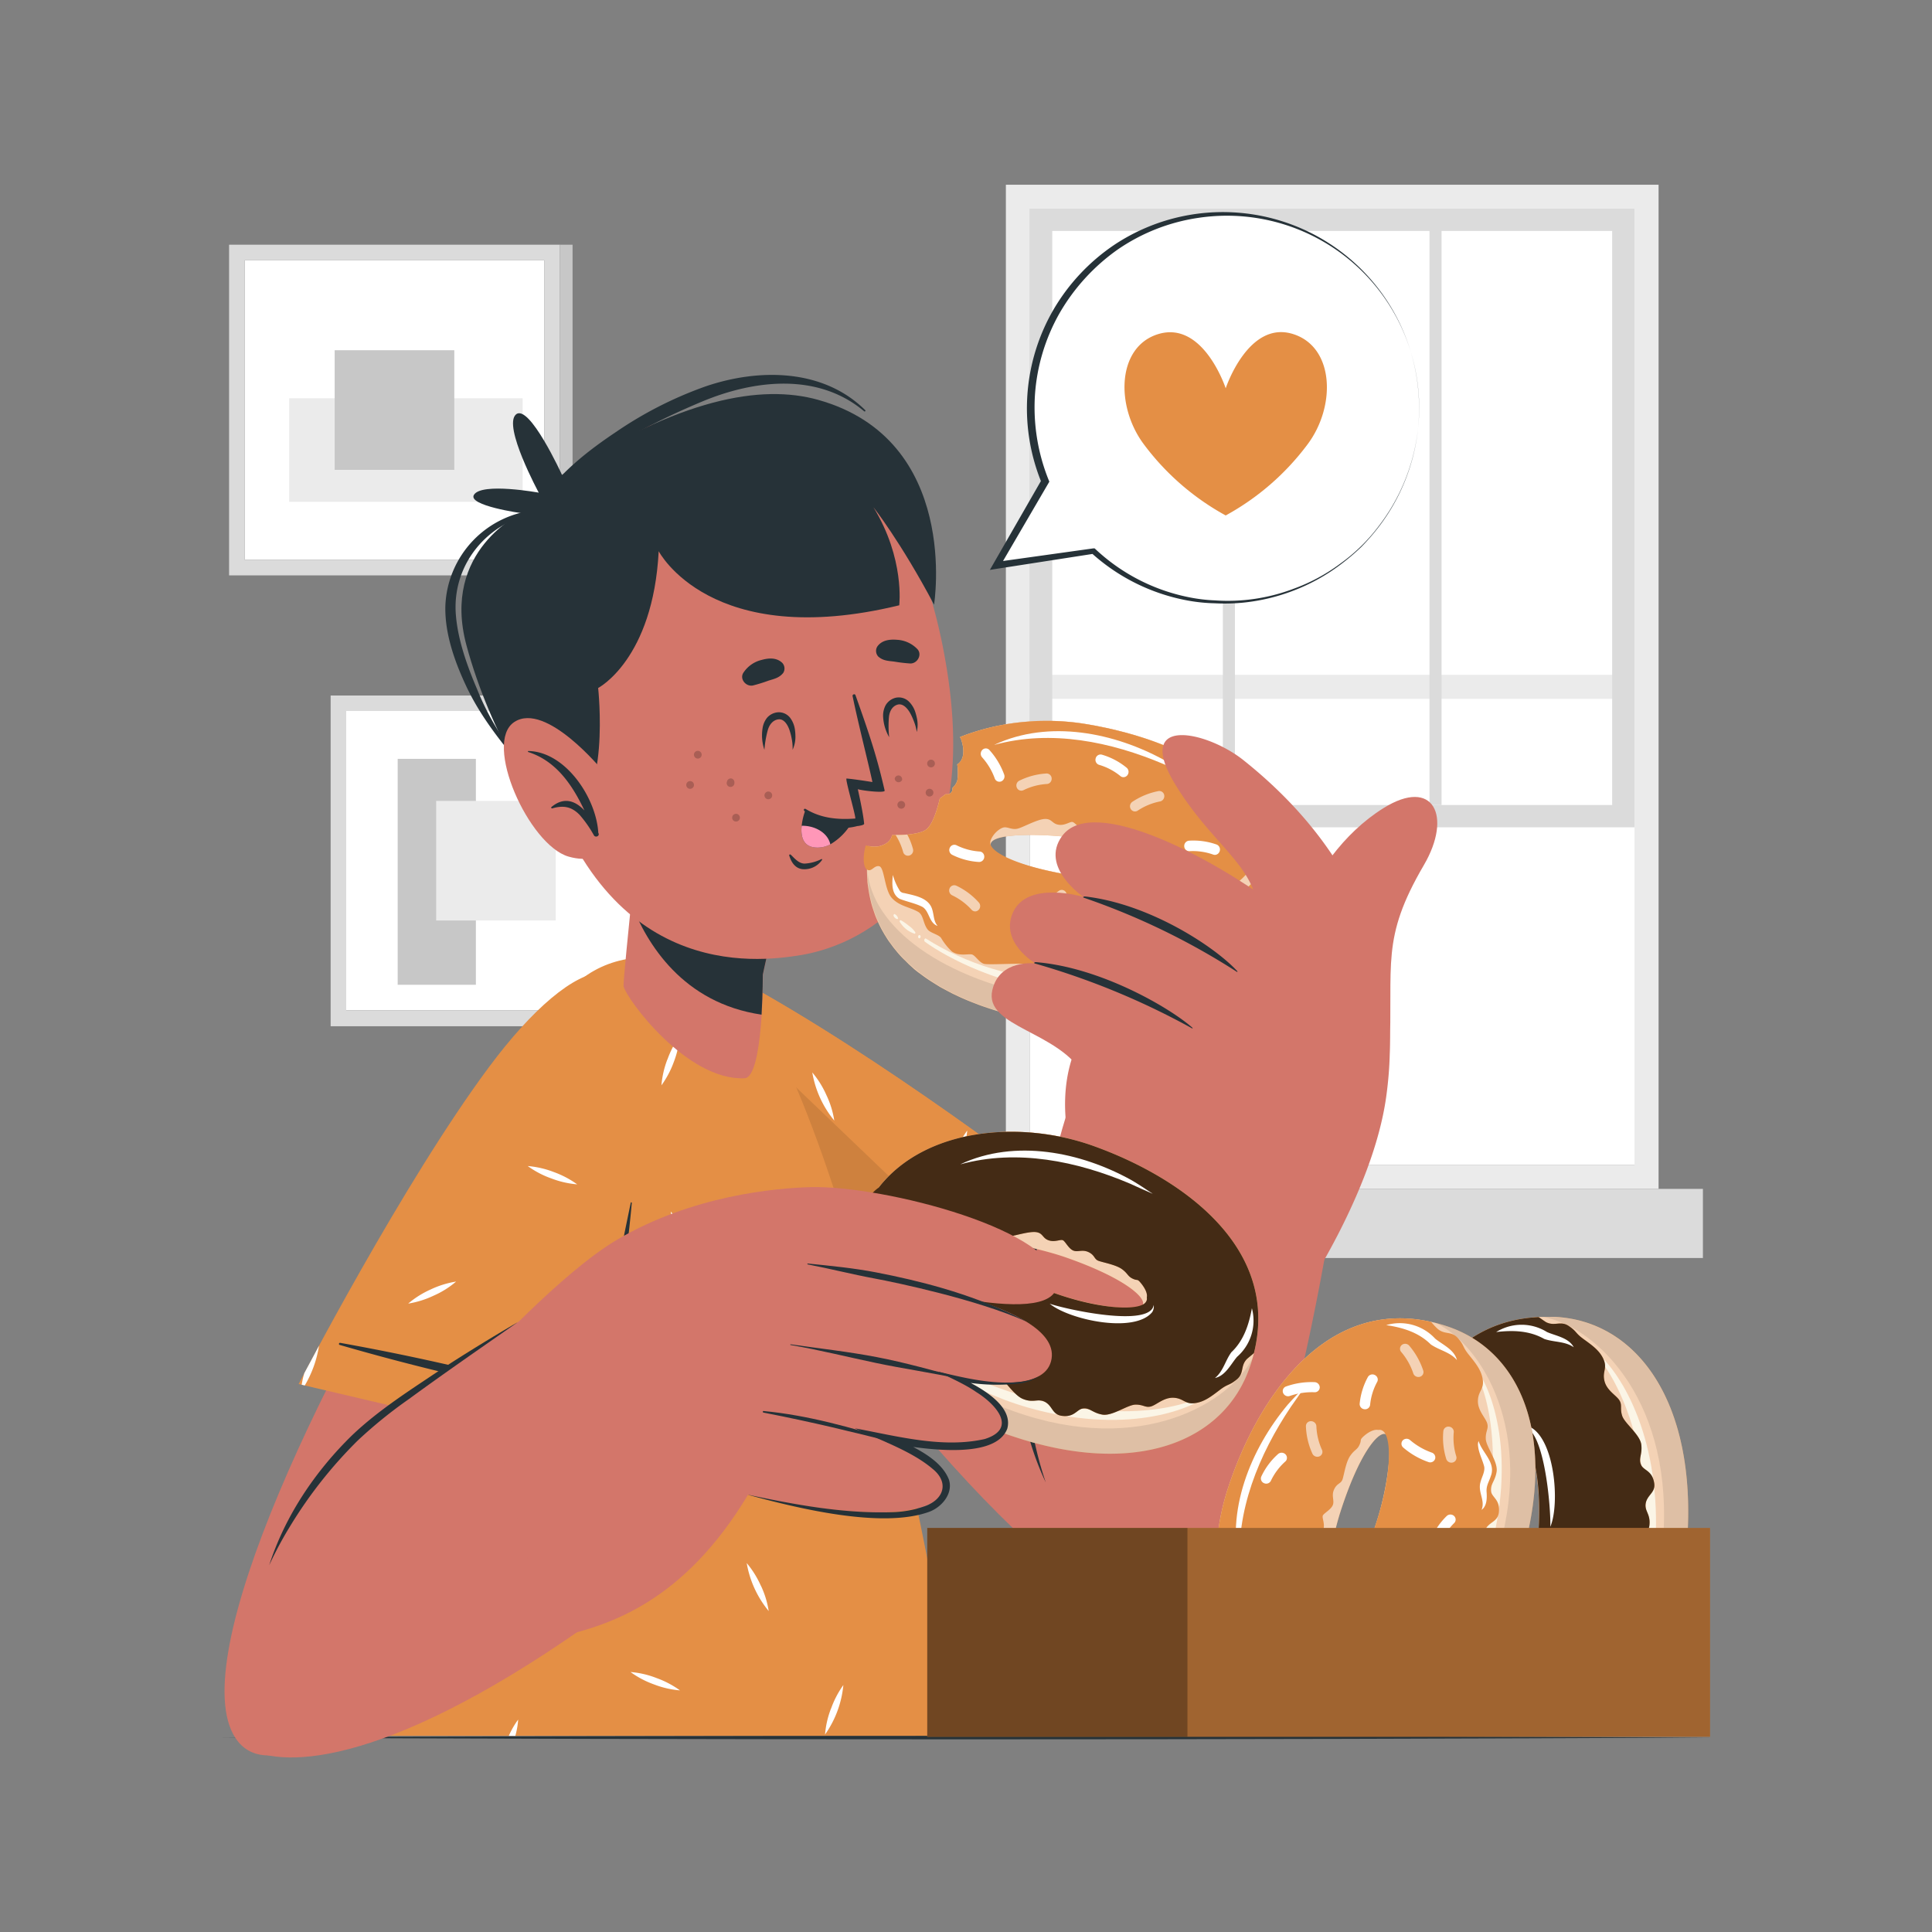 <svg xmlns="http://www.w3.org/2000/svg" viewBox="0 0 500 500"><rect x="0" y="0" width="500" height="500" fill="#808080" stroke="none"/><g id="freepik--background-complete--inject-98"><path d="M260.32,47.81V307.69H429.24V47.81ZM423,301.46H266.56V54.05H423Z" style="fill:#ebebeb"></path><rect x="266.56" y="54.05" width="156.45" height="247.41" style="fill:#fff"></rect><rect x="266.55" y="174.63" width="156.45" height="6.23" transform="translate(689.55 355.5) rotate(180)" style="fill:#ebebeb"></rect><rect x="248.84" y="307.69" width="191.87" height="17.89" transform="translate(689.55 633.26) rotate(180)" style="fill:#dbdbdb"></rect><path d="M266.55,54H423V214.11H266.55Zm150.68,5.77H272.32V208.34H417.23Z" style="fill:#dbdbdb"></path><rect x="369.95" y="54.04" width="3.12" height="154.3" style="fill:#dbdbdb"></rect><rect x="316.48" y="54.04" width="3.12" height="154.3" style="fill:#dbdbdb"></rect><rect x="63.32" y="67.36" width="77.52" height="77.52" style="fill:#fff"></rect><path d="M59.29,63.33v85.58h85.59V63.33Zm81.56,81.55H63.32V67.36h77.53Z" style="fill:#dbdbdb"></path><rect x="91.66" y="86.26" width="26.8" height="60.42" transform="translate(221.52 11.41) rotate(90)" style="fill:#ebebeb"></rect><rect x="86.61" y="90.64" width="30.96" height="30.96" transform="translate(208.21 4.03) rotate(90)" style="fill:#c7c7c7"></rect><rect x="144.88" y="63.33" width="3.3" height="85.59" style="fill:#c7c7c7"></rect><rect x="89.6" y="183.99" width="77.52" height="77.52" style="fill:#fff"></rect><rect x="102.92" y="196.39" width="20.24" height="58.47" style="fill:#c7c7c7"></rect><path d="M85.57,180v85.59h85.58V180Zm81.55,81.56H89.6V184h77.52Z" style="fill:#dbdbdb"></path><rect x="112.88" y="207.27" width="30.95" height="30.95" style="fill:#ebebeb"></rect><rect x="171.15" y="179.95" width="3.3" height="85.59" style="fill:#c7c7c7"></rect></g><g id="freepik--Table--inject-98"><path d="M443.05,449.67c-123.68.62-262.42.62-386.1,0,123.68-.61,262.42-.61,386.1,0Z" style="fill:#263238"></path></g><g id="freepik--Character--inject-98"><path d="M186.45,300.07c38.44,59.11,93.3,123.78,117.34,119.9,26.78-4.32-11.5-89.28-14.63-92-4.62-3.94-36.35-30-78.34-60.78C170.4,237.62,165.1,267.24,186.45,300.07Z" style="fill:#d3766a"></path><path d="M230.26,370.08l46.34-59.27s-41.12-32-78.5-53.44-39.44.76-21.63,33.54S230.26,370.08,230.26,370.08Z" style="fill:#E48F45"></path><path d="M276.6,310.81l-17.05,21.81-9.27,11.85-1.11,1.42-18.91,24.19s-36-46.4-53.79-79.17c-1.94-3.57-3.64-7-5.09-10.29,0-.1-.09-.2-.13-.3-7.41-16.89-8-29.25,1.1-31.16,5.21-1.1,13.62,1.26,25.75,8.21C235.48,278.8,276.6,310.81,276.6,310.81Z" style="fill:#E48F45"></path><path d="M247.82,341a21.75,21.75,0,0,0,1.35,4.93l1.11-1.42A20.76,20.76,0,0,0,247.82,341ZM213.87,283.4a24.23,24.23,0,0,0-3.65-5.85A26.51,26.51,0,0,0,215.91,290,23.61,23.61,0,0,0,213.87,283.4Zm33.23,15.27a24.13,24.13,0,0,0-1.54,6.71,23.23,23.23,0,0,0,3.2-6.09,25.08,25.08,0,0,0,1.56-6.7A23.71,23.71,0,0,0,247.1,298.67Zm-74.36-24.5a24.69,24.69,0,0,0-1.49,6.15c0,.1.08.2.13.3a24.57,24.57,0,0,0,3-5.83,24.27,24.27,0,0,0,1.53-6.72A24.44,24.44,0,0,0,172.74,274.17ZM219.48,321a23.85,23.85,0,0,0-6.71-1.53,24.68,24.68,0,0,0,6.09,3.2,24.12,24.12,0,0,0,6.71,1.53A25.37,25.37,0,0,0,219.48,321Z" style="fill:#fff"></path><path d="M263.82,306.2a606.44,606.44,0,0,0-38.73,49.64c-.18.26.24.56.44.32a607.06,607.06,0,0,0,38.78-49.61C264.5,306.28,264,305.94,263.82,306.2Z" style="fill:#263238"></path><path d="M259.55,332.62l-9.27,11.85-1.11,1.42-18.91,24.19s-36-46.4-53.79-79.17c-1.94-3.57-3.64-7-5.09-10.29,0-.1-.09-.2-.13-.3-7.41-16.89-8-29.25,1.1-31.16Z" style="opacity:0.1"></path><path d="M71.05,449.22H246.73c2.58-1.93-21.21-141.12-51.45-189.17-5.66-9-34.89-22.2-50.64-.59C92,331.69,68.64,446.14,71.05,449.22Z" style="fill:#E48F45"></path><path d="M143.29,303.31a24.3,24.3,0,0,0-6.71-1.54,23.69,23.69,0,0,0,6.09,3.2,24.13,24.13,0,0,0,6.71,1.54A24.86,24.86,0,0,0,143.29,303.31Zm28.22,78.28a24.3,24.3,0,0,0-6.71-1.54,26.48,26.48,0,0,0,12.8,4.76A24.25,24.25,0,0,0,171.51,381.59Zm48.57-60.32h0l-.59-.24a23.85,23.85,0,0,0-6.71-1.53,24.68,24.68,0,0,0,6.09,3.2c.6.21,1.2.42,1.82.6Zm-50.19,113a23.46,23.46,0,0,0-6.71-1.55,24.21,24.21,0,0,0,6.09,3.21,23.94,23.94,0,0,0,6.71,1.54A24.5,24.5,0,0,0,169.89,434.27Zm-98.66,9.81q-.14,1-.21,1.8a23,23,0,0,0,6.16,1.35A24.13,24.13,0,0,0,71.23,444.08Zm38.83-64.85a23.78,23.78,0,0,0-6.71-1.54,23.86,23.86,0,0,0,6.09,3.2,24.28,24.28,0,0,0,6.72,1.54A24.41,24.41,0,0,0,110.06,379.23Zm105,62.95a23.94,23.94,0,0,0-1.54,6.71,26.46,26.46,0,0,0,4.74-12.8A24.5,24.5,0,0,0,215.08,442.18Zm9.2-58.41a24.13,24.13,0,0,0-1.54,6.71,23.6,23.6,0,0,0,3.22-6.09,24.31,24.31,0,0,0,1.54-6.7A24,24,0,0,0,224.28,383.77Zm-79.76-34.72a24.3,24.3,0,0,0-1.54,6.71,26.73,26.73,0,0,0,4.74-12.8A24.5,24.5,0,0,0,144.52,349.05Zm28.22-74.88a24.13,24.13,0,0,0-1.54,6.71,24.58,24.58,0,0,0,3.22-6.09,24.27,24.27,0,0,0,1.53-6.72A24.44,24.44,0,0,0,172.74,274.17ZM131.69,449.22h1.68a20.51,20.51,0,0,0,.73-4.19A21.43,21.43,0,0,0,131.69,449.22ZM196.08,355a23.93,23.93,0,0,0-5.85,3.65,26.66,26.66,0,0,0,12.42-5.7A23.3,23.3,0,0,0,196.08,355Zm-87.54,68.23a24.63,24.63,0,0,0-5.83,3.65,24,24,0,0,0,6.58-2,24.31,24.31,0,0,0,5.83-3.65A24.11,24.11,0,0,0,108.54,423.19Zm2.92-89.48a24.1,24.1,0,0,0-5.82,3.66,24.18,24.18,0,0,0,6.57-2.05,23.23,23.23,0,0,0,5.83-3.65A24.1,24.1,0,0,0,111.46,333.71Zm32.78,70.4a24.51,24.51,0,0,0-3.65-5.83,24.33,24.33,0,0,0,2,6.58,23.84,23.84,0,0,0,3.67,5.82A24.4,24.4,0,0,0,144.24,404.11Zm52.66,6.22a24.55,24.55,0,0,0-3.65-5.85,26.51,26.51,0,0,0,5.69,12.42A23.82,23.82,0,0,0,196.9,410.33Zm-19.67-91a24.51,24.51,0,0,0-3.65-5.83,24.22,24.22,0,0,0,2,6.58,24.89,24.89,0,0,0,3.65,5.84A23.61,23.61,0,0,0,177.23,319.37Z" style="fill:#fff"></path><path d="M122.17,293.6C84,352.91,47.54,429.46,60.94,449.8c14.93,22.65,76.71-47.11,77.87-51.07,1.7-5.82,12.48-45.46,23.3-96.37C172.54,253.35,143.36,260.67,122.17,293.6Z" style="fill:#d3766a"></path><path d="M77.29,358.19l73.25,17.18s11.79-50.76,15.55-93.68-17.25-35.48-39.52-5.56S77.29,358.19,77.29,358.19Z" style="fill:#E48F45"></path><path d="M111.46,333.71a24.1,24.1,0,0,0-5.82,3.66,24.18,24.18,0,0,0,6.57-2.05,23.23,23.23,0,0,0,5.83-3.65A24.1,24.1,0,0,0,111.46,333.71Zm-32.7,21.66h0a21.4,21.4,0,0,0-.68,3l.8.18a28.86,28.86,0,0,0,3.68-10.29C81,351.24,79.67,353.66,78.76,355.37Zm65.76-6.32a24.3,24.3,0,0,0-1.54,6.71,26.73,26.73,0,0,0,4.74-12.8A24.5,24.5,0,0,0,144.52,349.05Zm-1.23-45.74a24.3,24.3,0,0,0-6.71-1.54,23.69,23.69,0,0,0,6.09,3.2,24.13,24.13,0,0,0,6.71,1.54A24.86,24.86,0,0,0,143.29,303.31Z" style="fill:#fff"></path><path d="M164.88,318.52a.15.15,0,0,0-.29-.1c-.91,2.43-1.8,4.87-2.7,7.3.64-4.79,1.19-9.58,1.62-14.41,0-.15-.24-.21-.27-.05q-3.28,15.81-6.33,31.65c-2,10.58-4.52,21.08-6.42,31.67-2.06-.13-3.18-.31-4.72-.36-.35,0-.52.4-.18.52,2,.7,5.93,1.67,6,1.4,3.12-10.31,5.23-21.68,7.32-32.24q1.53-7.8,2.63-15.63A92.53,92.53,0,0,0,164.88,318.52Z" style="fill:#263238"></path><path d="M149.36,361.83A607.18,607.18,0,0,0,88,347.52c-.3,0-.4.45-.1.54a603.69,603.69,0,0,0,61.3,14.36C149.58,362.49,149.69,361.93,149.36,361.83Z" style="fill:#263238"></path><path d="M161.39,255.28c.76,3.27,16.37,24.48,31.31,23.77,4.87-.24,4.75-26.85,4.75-26.85l.44-2L204,222.7l-37-23.49S161.08,253.89,161.39,255.28Z" style="fill:#d3766a"></path><path d="M204,222.7l-6.15,27.52-.43,2s0,4.82-.33,10.37c-20.36-3-29.7-18.31-33.77-28.86,1.62-15.8,3.67-34.49,3.67-34.49Z" style="fill:#263238"></path><path d="M245,172.91c9.7,59.65-24.93,72.2-37.8,74.28-11.68,1.89-51.69,6.83-67.51-51.51S148.56,114,175,108.24,235.31,113.24,245,172.91Z" style="fill:#d3766a"></path><path d="M235.58,171.71a41.2,41.2,0,0,1-4.15-.49c-1.59-.2-2.87-.2-4.13-1.3a2.15,2.15,0,0,1-.24-2.62c1.19-1.65,3.2-1.88,5.12-1.72a7.86,7.86,0,0,1,5.15,2.32C238.79,169.31,237.46,171.75,235.58,171.71Z" style="fill:#263238"></path><path d="M194.86,177.4a39.21,39.21,0,0,0,4-1.24c1.53-.48,2.79-.72,3.83-2a2.14,2.14,0,0,0-.24-2.61c-1.47-1.41-3.49-1.28-5.35-.76a7.81,7.81,0,0,0-4.64,3.21C191.27,175.62,193,177.78,194.86,177.4Z" style="fill:#263238"></path><path d="M204.64,221.19c1,.94,2,2.23,3.53,2.31a10.9,10.9,0,0,0,4.39-1.16.14.14,0,0,1,.19.2,5.54,5.54,0,0,1-5.16,2.39c-1.87-.27-2.84-1.85-3.34-3.54C204.18,221.16,204.49,221.06,204.64,221.19Z" style="fill:#263238"></path><path d="M222,204.24s1.38,6,1.64,8.94c0,.27-.67.46-1.65.6,0,0-.06,0-.11,0a13.76,13.76,0,0,1-13.78-4c-.23-.26.11-.59.39-.43,4.05,2.46,8.33,2.81,12.86,2.49.13-.82-2.72-10.39-2.26-10.36,1.95.16,5.4.71,6.69.91-.81-3.95-3.66-15.05-5.13-22.24-.09-.45.6-.66.74-.26,3.8,10.64,5.62,16.24,7.56,24.71C229.09,205.31,223.19,204.63,222,204.24Z" style="fill:#263238"></path><path d="M220.38,213a15.42,15.42,0,0,1-5.49,5.51,7,7,0,0,1-4.13.79c-3.12-.41-3.54-3.16-3.29-5.6a16.77,16.77,0,0,1,.88-3.79A20,20,0,0,0,220.38,213Z" style="fill:#263238"></path><path d="M214.89,218.52a7,7,0,0,1-4.13.79c-3.12-.41-3.54-3.16-3.29-5.6C210.74,213.63,214.21,215.41,214.89,218.52Z" style="fill:#ff97b8"></path><path d="M197.34,188.56a5.7,5.7,0,0,1,1.18-2.81,4.18,4.18,0,0,1,3-1.42,3.74,3.74,0,0,1,3,1.48,6.58,6.58,0,0,1,1.17,2.77,12.16,12.16,0,0,1,.16,1.8,8,8,0,0,1-.73,3.67,11.67,11.67,0,0,0-.2-2.72,16.38,16.38,0,0,0-.6-2.39c-.55-1.58-1.51-2.89-2.79-2.78s-2.32,1.11-2.81,2.73a26.7,26.7,0,0,0-.89,5.16A11.65,11.65,0,0,1,197.34,188.56Z" style="fill:#263238"></path><path d="M228.55,185.5a5.76,5.76,0,0,1,.66-3,4.15,4.15,0,0,1,2.67-1.94,3.76,3.76,0,0,1,3.23.9,6.59,6.59,0,0,1,1.66,2.51,13.37,13.37,0,0,1,.49,1.75,8.1,8.1,0,0,1,0,3.73,12,12,0,0,0-.69-2.63,17,17,0,0,0-1-2.24c-.83-1.46-2-2.57-3.25-2.23s-2.08,1.52-2.26,3.2a26.34,26.34,0,0,0,.06,5.24A11.86,11.86,0,0,1,228.55,185.5Z" style="fill:#263238"></path><g style="opacity:0.2"><path d="M179.59,203.3a1,1,0,1,1-.78-1.13A1,1,0,0,1,179.59,203.3Z"></path><path d="M199.83,206a1,1,0,1,1-.78-1.13A1,1,0,0,1,199.83,206Z"></path><path d="M191.47,211.77a1,1,0,1,1-.78-1.13A1,1,0,0,1,191.47,211.77Z"></path><path d="M181.58,195.48a1,1,0,1,1-.78-1.14A1,1,0,0,1,181.58,195.48Z"></path><path d="M190.06,202.6a1,1,0,1,1-1.91-.35,1,1,0,0,1,1.13-.78A1,1,0,0,1,190.06,202.6Z"></path><path d="M241.94,197.75a1,1,0,1,1-.78-1.13A1,1,0,0,1,241.94,197.75Z"></path><path d="M233.47,201.83a1,1,0,0,1-1.92-.35,1,1,0,0,1,1.14-.78A1,1,0,0,1,233.47,201.83Z"></path><path d="M234.23,208.49a1,1,0,0,1-1.14.79,1,1,0,1,1,1.14-.79Z"></path><path d="M241.55,205.29a1,1,0,1,1-.78-1.13A1,1,0,0,1,241.55,205.29Z"></path></g><path d="M146.39,211.37c11.74-3.05,8.41-33.32,8.41-33.32s14.21-7.35,15.67-35.4c0,0,13.38,25.87,62.25,14,0,0,1.5-12.06-6.69-25.4,0,0,7.1,9,15.7,25.23,0,0,6.94-42.65-30-53-14.68-4.11-35.83-.4-66.28,19.44,0,0-8.51-18.64-11.93-15.65s5.91,20.23,5.91,20.23-14.73-2.7-16.77.55c-1.75,2.81,12.36,4.77,12.36,4.77s-20.92,9.52-14.31,34.16C126.78,189.55,140.59,212.88,146.39,211.37Z" style="fill:#263238"></path><path d="M138.93,132a25.89,25.89,0,0,0-23.67,24.82c-.19,7.22,2.5,14.65,5.55,21.08,3.35,7,7.94,13,12.92,19,.27.33.74-.15.46-.48a68.5,68.5,0,0,1-10.72-18.06c-2.56-6-5-12.76-5.5-19.34-1-13.05,8.33-24.13,21.06-26.27C139.44,132.63,139.34,131.94,138.93,132Z" style="fill:#263238"></path><path d="M182.6,100a100.34,100.34,0,0,0-23.23,11.83c-6.86,4.59-13.48,9.76-18.45,16.42a.33.33,0,0,0,.48.46c11.37-10.85,25.81-18.72,40.24-24.76,13.5-5.65,30-7.61,42,2.49.2.16.46-.11.28-.29C213,95.33,196.32,95.32,182.6,100Z" style="fill:#263238"></path><path d="M155.87,199.34s-14.56-17.83-22.75-12.5,3.75,31.86,14,34.84,13.25-6.5,13.25-6.5Z" style="fill:#d3766a"></path><path d="M136.73,194.36a.14.14,0,0,0,0,.27c7.24,2.32,11.42,8.56,14.52,15.12-2.28-2.44-5.24-3.65-8.53-.9-.18.14,0,.41.21.36,2.84-.83,4.95-.49,7.07,1.67a30.46,30.46,0,0,1,3.72,5.33c.38.61,1.48.19,1.19-.52l-.07-.16C154.32,206.56,146.42,194.54,136.73,194.36Z" style="fill:#263238"></path><path d="M329.72,218.63c-.23-.69-.5-1.37-.79-2a29.36,29.36,0,0,0-1.43-2.93c-.34-.63-.71-1.25-1.09-1.85-.58-.91-1.2-1.79-1.86-2.65a41.69,41.69,0,0,0-2.83-3.27l-.77-.78c-.52-.51-1.06-1-1.59-1.49l-.84-.73c-.56-.47-1.14-.94-1.73-1.39s-1.18-.9-1.79-1.33-1.23-.85-1.86-1.26h0c-.95-.62-1.91-1.21-2.9-1.77l-1-.56c-1-.54-2-1.07-3.07-1.58s-2.1-1-3.17-1.43-2.15-.89-3.25-1.3c-.73-.28-1.46-.54-2.2-.8s-1.47-.5-2.21-.73-1.48-.47-2.23-.68-1.49-.43-2.24-.62l-2.24-.57-2-.46-2.92-.6-1.46-.26-1.45-.25c-1.6-.26-3.23-.46-4.87-.58a61.51,61.51,0,0,0-6.66-.18c-1.09,0-2.17.08-3.24.17a60.38,60.38,0,0,0-14.24,2.79l-.52.17-1,.34-1.44.54-.38.16a3.57,3.57,0,0,1,.35.77c1.61,5.05-1.06,6.29-1.06,6.29a14.49,14.49,0,0,1,0,4.26,4.47,4.47,0,0,1-1.24,1.84,1.59,1.59,0,0,1,0,.38,1.34,1.34,0,0,1-1.4,1.26,1.79,1.79,0,0,0-.4,0c-.83.65-1.49,1.1-1.49,1.1s-1.31,6.35-3.48,8c-1,.81-3.15,1.18-5.05,1.36-1.16.1-2.25.13-3,.13-.52,0-.83,0-.83,0s-.17,2.21-3.52,2.9a6.71,6.71,0,0,1-2.57-.1c-.08.64-.16,1.27-.22,1.89h0a39.88,39.88,0,0,0-.17,4.19v.16c0,.92.05,1.83.12,2.72,0,.63.12,1.25.21,1.87a35.42,35.42,0,0,0,.7,3.61c.14.59.31,1.18.5,1.74s.38,1.15.58,1.71.45,1.11.7,1.66c.15.36.32.71.49,1.06l.39.77c.14.26.27.51.42.76l.43.75.46.74c.29.47.6.94.94,1.39s.72,1,1.1,1.47c.27.33.54.66.82,1s.66.77,1,1.13.65.68,1,1l1,1c.36.33.73.65,1.1,1s.75.63,1.13.94l1.36,1c.46.34.94.68,1.42,1,1,.66,2,1.28,3,1.89.32.18.64.37,1,.54.53.3,1.07.59,1.63.87l.49.26c.49.25,1,.48,1.5.72,1.25.59,2.56,1.15,3.92,1.68l1.83.7a91.15,91.15,0,0,0,10.12,3l2.15.49,1.49.31,1.78.34c.93.17,1.87.34,2.83.49,1.32.22,2.63.41,3.91.56.65.08,1.28.16,1.92.22l1.88.17c.63.06,1.25.11,1.86.14l1.73.09c.42,0,.82,0,1.23,0q3.27.1,6.35-.06c.37,0,.74,0,1.1-.06h.05l1.18-.09.18,0,.81-.07c1.25-.11,2.46-.27,3.64-.45l.77-.13c.54-.09,1.06-.18,1.59-.29s1.34-.27,2-.43l1.68-.41.1,0,.56-.16c1-.29,2.05-.61,3-1l.52-.18.27-.1c.42-.15.85-.32,1.26-.48,1.16-.47,2.26-1,3.32-1.51.4-.21.79-.4,1.17-.62l.21-.11c.2-.12.41-.23.61-.36a.18.18,0,0,0,.08-.05c.32-.17.63-.36.94-.55a35.24,35.24,0,0,0,5.59-4.27l1-1c.37-.39.74-.79,1.09-1.19s.71-.81,1-1.23a25.4,25.4,0,0,0,1.84-2.59,28.16,28.16,0,0,0,2.25-4.19c.2-.5.4-1,.59-1.48a30.57,30.57,0,0,0,1.66-6.25c.07-.49.14-1,.19-1.46s.12-1,.17-1.43.05-.81.07-1.23h0c0-.41.05-.8.06-1.21s0-.79,0-1.19A34,34,0,0,0,329.72,218.63ZM279.22,217c15.63,2.43,22.09,6.34,21.78,8.36-.2,1.29-4.58,2.14-10.52,2.19h-1c-.35,0-.72,0-1.08,0-2.36,0-4.9-.21-7.47-.51-1-.12-2.06-.27-3.11-.44-.77-.12-1.53-.25-2.26-.39-11.2-2-19.59-5.13-19.18-7.77C256.83,215.26,271.94,215.85,279.22,217Z" style="fill:#E48F45"></path><path d="M329.72,218.63c-.23-.69-.5-1.37-.79-2a29.36,29.36,0,0,0-1.43-2.93c-.34-.63-.71-1.25-1.09-1.85-.58-.91-1.2-1.79-1.86-2.65a41.69,41.69,0,0,0-2.83-3.27l-.77-.78c-.52-.51-1.06-1-1.59-1.49l-.84-.73c-.56-.47-1.14-.94-1.73-1.39s-1.18-.9-1.79-1.33-1.23-.85-1.86-1.26h0c-.95-.62-1.91-1.21-2.9-1.77l-1-.56c-1-.54-2-1.07-3.07-1.58s-2.1-1-3.17-1.43-2.15-.89-3.25-1.3c-.73-.28-1.46-.54-2.2-.8s-1.47-.5-2.21-.73-1.48-.47-2.23-.68-1.49-.43-2.24-.62l-2.24-.57-2-.46-2.92-.6-1.46-.26-1.45-.25c-1.6-.26-3.23-.46-4.87-.58a61.51,61.51,0,0,0-6.66-.18c-1.09,0-2.17.08-3.24.17a60.38,60.38,0,0,0-14.24,2.79l-.52.17-1,.34-1.44.54-.38.16a3.57,3.57,0,0,1,.35.77c1.61,5.05-1.06,6.29-1.06,6.29a14.49,14.49,0,0,1,0,4.26,4.47,4.47,0,0,1-1.24,1.84,1.59,1.59,0,0,1,0,.38,1.34,1.34,0,0,1-1.4,1.26,1.79,1.79,0,0,0-.4,0c-.83.65-1.49,1.1-1.49,1.1s-1.31,6.35-3.48,8c-1,.81-3.15,1.18-5.05,1.36-1.16.1-2.25.13-3,.13-.52,0-.83,0-.83,0s-.17,2.21-3.52,2.9a6.71,6.71,0,0,1-2.57-.1c-.08.64-.16,1.27-.22,1.89h0a39.88,39.88,0,0,0-.17,4.19v.16c0,.92.05,1.83.12,2.72,0,.63.12,1.25.21,1.87a35.42,35.42,0,0,0,.7,3.61c.14.59.31,1.18.5,1.74s.38,1.15.58,1.71.45,1.11.7,1.66c.15.36.32.71.49,1.06l.39.77c.14.26.27.51.42.76l.43.75.46.74c.29.47.6.94.94,1.39s.72,1,1.1,1.47c.27.33.54.66.82,1s.66.77,1,1.13.65.68,1,1l1,1c.36.33.73.65,1.1,1s.75.63,1.13.94l1.36,1c.46.34.94.68,1.42,1,1,.66,2,1.28,3,1.89.32.18.64.37,1,.54.53.3,1.07.59,1.63.87l.49.26c.49.25,1,.48,1.5.72,1.25.59,2.56,1.15,3.92,1.68l1.83.7a91.15,91.15,0,0,0,10.12,3l2.15.49,1.49.31,1.78.34c.93.17,1.87.34,2.83.49,1.32.22,2.63.41,3.91.56.65.08,1.28.16,1.92.22l1.88.17c.63.06,1.25.11,1.86.14l1.73.09c.42,0,.82,0,1.23,0q3.27.1,6.35-.06c.37,0,.74,0,1.1-.06h.05l1.18-.09.18,0,.81-.07c1.25-.11,2.46-.27,3.64-.45l.77-.13c.54-.09,1.06-.18,1.59-.29s1.34-.27,2-.43l1.68-.41.1,0,.56-.16c1-.29,2.05-.61,3-1l.52-.18.27-.1c.42-.15.85-.32,1.26-.48,1.16-.47,2.26-1,3.32-1.51.4-.21.79-.4,1.17-.62l.21-.11c.2-.12.41-.23.61-.36a.18.18,0,0,0,.08-.05c.32-.17.63-.36.94-.55a35.24,35.24,0,0,0,5.59-4.27l1-1c.37-.39.74-.79,1.09-1.19s.71-.81,1-1.23a25.4,25.4,0,0,0,1.84-2.59,28.16,28.16,0,0,0,2.25-4.19c.2-.5.4-1,.59-1.48a30.57,30.57,0,0,0,1.66-6.25c.07-.49.14-1,.19-1.46s.12-1,.17-1.43.05-.81.07-1.23h0c0-.41.05-.8.06-1.21s0-.79,0-1.19A34,34,0,0,0,329.72,218.63ZM279.22,217c15.63,2.43,22.09,6.34,21.78,8.36-.2,1.29-4.58,2.14-10.52,2.19h-1c-.35,0-.72,0-1.08,0-2.36,0-4.9-.21-7.47-.51-1-.12-2.06-.27-3.11-.44-.77-.12-1.53-.25-2.26-.39-11.2-2-19.59-5.13-19.18-7.77C256.83,215.26,271.94,215.85,279.22,217Z" style="fill:#fff;opacity:0.6"></path><g style="opacity:0.9"><path d="M224.46,225c.14,20.78,17,34.79,47.63,39.74,34,5.49,55.71-7.5,59-28.1.16-1,.28-1.95.36-2.89C327.92,246,308,264.2,273.07,258.57,243.81,253.84,225.45,239.8,224.46,225Z" style="opacity:0.1"></path><path d="M239.67,242.92c10.48,6.68,22.72,10.13,36.29,11.44,24.25,2.35,40.62-4.6,45.93-9.61.14-.14.33.11.2.28-4,5.1-19.94,14.43-45.57,11.92-17.13-1.67-31.23-8.9-37.16-13.23C239,243.45,239.28,242.67,239.67,242.92Z" style="fill:#fcf8eb"></path><path d="M233.13,238.16a10.51,10.51,0,0,1,2,1.38,6.42,6.42,0,0,1,1.74,1.71c.1.18-.05.44-.2.39a7,7,0,0,1-3.81-3.08C232.75,238.35,232.94,238.07,233.13,238.16Z" style="fill:#fcf8eb"></path><path d="M238,242c.42.07.29.9-.13.83S237.56,241.9,238,242Z" style="fill:#fcf8eb"></path><path d="M231.54,236.56a1.67,1.67,0,0,1,.88,1.12.16.16,0,0,1-.1.16.74.74,0,0,1-.59-.21,1.23,1.23,0,0,1-.48-.63C231.19,236.8,231.36,236.51,231.54,236.56Z" style="fill:#fcf8eb"></path><path d="M263.39,223.61c5.54,3.37,12,5.15,19.13,5.87,12.77,1.28,21.35-2.11,24.12-4.59.07-.06.18.06.11.14-2.07,2.53-10.43,7.11-23.92,5.74a44.84,44.84,0,0,1-19.6-6.77C263,223.87,263.18,223.48,263.39,223.61Z" style="fill:#fcf8eb"></path></g><path d="M329.72,218.63c-.23-.69-.5-1.37-.79-2a29.36,29.36,0,0,0-1.43-2.93c-.34-.63-.71-1.25-1.09-1.85-.58-.91-1.2-1.79-1.86-2.65a41.69,41.69,0,0,0-2.83-3.27l-.77-.78c-.52-.5-1.05-1-1.59-1.49l-.84-.73c-.56-.47-1.14-.94-1.73-1.39s-1.18-.9-1.79-1.33-1.23-.85-1.86-1.26h0c-.94-.61-1.91-1.2-2.9-1.77l-1-.56c-1-.54-2-1.07-3.07-1.58s-2.1-1-3.17-1.43-2.15-.89-3.25-1.3c-.73-.28-1.46-.54-2.2-.8s-1.47-.5-2.21-.73-1.48-.47-2.23-.68-1.49-.43-2.24-.62l-2.24-.57-2-.46-2.92-.6-1.46-.26c-.49-.09-1-.17-1.45-.24-1.6-.26-3.23-.46-4.87-.59a61.51,61.51,0,0,0-6.66-.18c-1.09,0-2.16.09-3.24.17a60.38,60.38,0,0,0-14.24,2.79l-.52.17-1,.34-1.44.54-.38.16a3.57,3.57,0,0,1,.35.77c1.61,5.05-1.06,6.29-1.06,6.29a14.49,14.49,0,0,1,0,4.26,4.47,4.47,0,0,1-1.24,1.84,1.59,1.59,0,0,1,0,.38,1.34,1.34,0,0,1-1.4,1.26,1.79,1.79,0,0,0-.4,0c-.83.65-1.49,1.1-1.49,1.1s-1.31,6.35-3.48,8c-1,.81-3.15,1.18-5.05,1.36-1.16.1-2.25.13-3,.13-.52,0-.83,0-.83,0s-.17,2.21-3.52,2.9a6.71,6.71,0,0,1-2.57-.1l-.68-.15c-.66,2-.9,5.43.27,6.23h0c1.19.81,1.82-1.13,3.19-.84s1.33,6.09,3.27,8.22,4.6,2.32,6.82,3.6c1.38.8,1.23,2.93,2.4,4.5.75,1,2.89,1.32,3.54,2.27a16,16,0,0,0,2.77,3.47c2,1.39,4.47.46,5.32.82s1.8,2.05,3,2.38,9.34-.24,11.37.07c1.53.24,4.1,2.93,6.46,4.51a7.32,7.32,0,0,0,2.17,1.06c2.35.53,3.35-.33,4.66-.42a2.74,2.74,0,0,1,.75,0h.05c2,.42,2.52,2.14,4.07,2.69h.05a2.68,2.68,0,0,0,1.15.18,6.42,6.42,0,0,0,1.28-.19c2.11-.55,2.46-2.17,3.71-2.63l.08,0h0a2.71,2.71,0,0,1,1.4-.09h0a14.33,14.33,0,0,0,3.79.74,7.86,7.86,0,0,0,3.81-1.65,0,0,0,0,1,0,0c1.54-1,3-2.2,4.11-2.42,2-.43,2.69.37,4.06-.27s2.87-3,5.4-3.3c1.65-.21,2.49.34,3.55.54a4.08,4.08,0,0,0,2-.14h0c2.43-.76,4-2.57,5.83-4.6s2.06-1.39,3.76-3.4a.24.24,0,0,0,.06-.09l0,0a3.3,3.3,0,0,0,.47-.78c.73-1.6-.12-3,1.1-4.82.61-.9,1-1.34,1.42-1.83h0c0-.41.05-.8.06-1.21s0-.79,0-1.19A34,34,0,0,0,329.72,218.63Zm-73.41-.78a.66.66,0,0,1,0-.15c.62-2,2.67-3.59,3.73-3.59s2,.7,3.41.32,5-2.39,6.91-2.48,1.87,1.22,3.59,1.49,3-.9,3.66-.7,1.79,1.81,3,2.11,2.29-.79,4.07-.29,1.66,1.54,2.93,1.75,4.56.14,6.33,1,1.77,1.54,3.16,1.92,1.14-.2,2.09.55,2.49,2.23,2.44,3.63a1.84,1.84,0,0,1,.1.6c0,.08,0,.15,0,.22a1.87,1.87,0,0,1-.79,1.14c-1.57,1.23-5.37,2.07-10.52,2.19h-1c-.35,0-.72,0-1.08,0a68,68,0,0,1-7.47-.51c-1-.12-2.06-.27-3.11-.44-.77-.12-1.53-.25-2.26-.39-11.08-2-18.54-5.18-19.18-7.77A1.63,1.63,0,0,1,256.31,217.85Z" style="fill:#E48F45"></path><path d="M231.07,226.44a15.3,15.3,0,0,0,1.85,4.17,1.55,1.55,0,0,0,1.07.51c2.57.62,6.17,1.13,7.19,4,.59,1.7.37,3.23,1.47,4.51-2.36-.78-2.08-4.19-4.24-5.08-1.6-.77-3.89-1.26-5.56-1.92-2.2-1.22-2-4.09-1.78-6.19Z" style="fill:#fff"></path><path d="M285.53,253c2.55.6,4.32-1.74,7-1.4,1.43.11,2.8.74,4.09.32,1.64-.65,3.35-2,5.17-2.44a2.45,2.45,0,0,1,1.23-.06c-2.86,1.34-4.79,5.38-8.5,4.54-1.59-.25-2.59-.82-4.21-.43-1.44.33-3.54.66-4.73-.53Z" style="fill:#fff"></path><path d="M322.79,240.68c1.81-2.11,1.79-4.84,3-7.32,2.58-3.57,3.18-7.79,3.16-12.18a12.43,12.43,0,0,1-1.49,13.07c-1.25,2.16-2.06,5.37-4.63,6.43Z" style="fill:#fff"></path><path d="M254.12,220.56a1.37,1.37,0,0,1,.61,1.2,1.35,1.35,0,0,1-1.35,1.32,17.72,17.72,0,0,1-7-1.88,1.38,1.38,0,0,1-.56-1.82,1.29,1.29,0,0,1,1.76-.61,15.71,15.71,0,0,0,5.94,1.6A1.17,1.17,0,0,1,254.12,220.56Z" style="fill:#fff"></path><path d="M274.85,243.61a1.35,1.35,0,0,1-.41-1.29,1.32,1.32,0,0,1,1.54-1.07,18.09,18.09,0,0,1,6.61,3.09,1.4,1.4,0,0,1,.26,1.89,1.28,1.28,0,0,1-1.83.3,15.53,15.53,0,0,0-5.58-2.61A1.25,1.25,0,0,1,274.85,243.61Z" style="fill:#fff"></path><path d="M306.74,198.78a1.4,1.4,0,0,1,.63-1.21,1.27,1.27,0,0,1,1.79.45,20.09,20.09,0,0,1,2.27,7.18,1.39,1.39,0,0,1-1.16,1.51,1.3,1.3,0,0,1-1.43-1.19,17.12,17.12,0,0,0-1.92-6.08A1.28,1.28,0,0,1,306.74,198.78Z" style="fill:#fff"></path><path d="M297.88,238.57a1.27,1.27,0,0,1-1.22.5,1.34,1.34,0,0,1-1.08-1.54,20.3,20.3,0,0,1,2.72-7.08,1.28,1.28,0,0,1,1.81-.38,1.38,1.38,0,0,1,.34,1.88,18,18,0,0,0-2.3,6A1.41,1.41,0,0,1,297.88,238.57Z" style="fill:#fff"></path><path d="M253.86,195.42a1.43,1.43,0,0,1,.35-1.33,1.26,1.26,0,0,1,1.84,0,19.36,19.36,0,0,1,3.84,6.39,1.4,1.4,0,0,1-.79,1.75,1.28,1.28,0,0,1-1.67-.8,16.63,16.63,0,0,0-3.24-5.41A1.45,1.45,0,0,1,253.86,195.42Z" style="fill:#fff"></path><path d="M301.09,206.82a1.34,1.34,0,0,1-.87.59,15.94,15.94,0,0,0-5.75,2.36,1.27,1.27,0,0,1-1.81-.36,1.4,1.4,0,0,1,.36-1.88,18.49,18.49,0,0,1,6.8-2.8,1.29,1.29,0,0,1,1.49,1.11A1.42,1.42,0,0,1,301.09,206.82Z" style="fill:#E48F45"></path><path d="M301.09,206.82a1.34,1.34,0,0,1-.87.59,15.94,15.94,0,0,0-5.75,2.36,1.27,1.27,0,0,1-1.81-.36,1.4,1.4,0,0,1,.36-1.88,18.49,18.49,0,0,1,6.8-2.8,1.29,1.29,0,0,1,1.49,1.11A1.42,1.42,0,0,1,301.09,206.82Z" style="fill:#fff;opacity:0.6"></path><path d="M235.33,221.41a1.28,1.28,0,0,1-1.6-.93,16.44,16.44,0,0,0-1.94-4.38c.71,0,1.8,0,3-.13a17.23,17.23,0,0,1,1.49,3.76A1.38,1.38,0,0,1,235.33,221.41Z" style="fill:#E48F45"></path><path d="M235.33,221.41a1.28,1.28,0,0,1-1.6-.93,16.44,16.44,0,0,0-1.94-4.38c.71,0,1.8,0,3-.13a17.23,17.23,0,0,1,1.49,3.76A1.38,1.38,0,0,1,235.33,221.41Z" style="fill:#fff;opacity:0.6"></path><path d="M317,230.84a1.39,1.39,0,0,1,.7-.81,16.6,16.6,0,0,0,4.93-3.9,1.28,1.28,0,0,1,1.84-.17,1.4,1.4,0,0,1,.14,1.91,19.33,19.33,0,0,1-5.83,4.62,1.27,1.27,0,0,1-1.73-.65A1.44,1.44,0,0,1,317,230.84Z" style="fill:#E48F45"></path><path d="M317,230.84a1.39,1.39,0,0,1,.7-.81,16.6,16.6,0,0,0,4.93-3.9,1.28,1.28,0,0,1,1.84-.17,1.4,1.4,0,0,1,.14,1.91,19.33,19.33,0,0,1-5.83,4.62,1.27,1.27,0,0,1-1.73-.65A1.44,1.44,0,0,1,317,230.84Z" style="fill:#fff;opacity:0.6"></path><path d="M252.37,235.87a1.3,1.3,0,0,1-.94-.44,16.08,16.08,0,0,0-5-3.72,1.38,1.38,0,0,1-.68-1.78,1.3,1.3,0,0,1,1.71-.73,18.19,18.19,0,0,1,5.88,4.39,1.4,1.4,0,0,1-.11,1.92A1.24,1.24,0,0,1,252.37,235.87Z" style="fill:#E48F45"></path><path d="M252.37,235.87a1.3,1.3,0,0,1-.94-.44,16.08,16.08,0,0,0-5-3.72,1.38,1.38,0,0,1-.68-1.78,1.3,1.3,0,0,1,1.71-.73,18.19,18.19,0,0,1,5.88,4.39,1.4,1.4,0,0,1-.11,1.92A1.24,1.24,0,0,1,252.37,235.87Z" style="fill:#fff;opacity:0.6"></path><path d="M271.84,202.44a1.27,1.27,0,0,1-.93.46,15.77,15.77,0,0,0-6,1.58,1.26,1.26,0,0,1-1.74-.6,1.39,1.39,0,0,1,.59-1.82,18.15,18.15,0,0,1,7.08-1.88,1.31,1.31,0,0,1,1.33,1.31A1.39,1.39,0,0,1,271.84,202.44Z" style="fill:#E48F45"></path><path d="M271.84,202.44a1.27,1.27,0,0,1-.93.46,15.77,15.77,0,0,0-6,1.58,1.26,1.26,0,0,1-1.74-.6,1.39,1.39,0,0,1,.59-1.82,18.15,18.15,0,0,1,7.08-1.88,1.31,1.31,0,0,1,1.33,1.31A1.39,1.39,0,0,1,271.84,202.44Z" style="fill:#fff;opacity:0.6"></path><path d="M305.14,242.31a1.27,1.27,0,0,1-.93.46,15.89,15.89,0,0,0-6,1.59,1.26,1.26,0,0,1-1.74-.6,1.39,1.39,0,0,1,.59-1.82,18.33,18.33,0,0,1,7.07-1.88,1.31,1.31,0,0,1,1.34,1.31A1.41,1.41,0,0,1,305.14,242.31Z" style="fill:#E48F45"></path><path d="M305.14,242.31a1.27,1.27,0,0,1-.93.46,15.89,15.89,0,0,0-6,1.59,1.26,1.26,0,0,1-1.74-.6,1.39,1.39,0,0,1,.59-1.82,18.33,18.33,0,0,1,7.07-1.88,1.31,1.31,0,0,1,1.34,1.31A1.41,1.41,0,0,1,305.14,242.31Z" style="fill:#fff;opacity:0.6"></path><path d="M267.55,234a1.34,1.34,0,0,1,.84-.64,16.14,16.14,0,0,0,5.58-2.76,1.27,1.27,0,0,1,1.83.23,1.39,1.39,0,0,1-.24,1.9A18.52,18.52,0,0,1,269,236a1.27,1.27,0,0,1-1.55-1A1.4,1.4,0,0,1,267.55,234Z" style="fill:#E48F45"></path><path d="M267.55,234a1.34,1.34,0,0,1,.84-.64,16.14,16.14,0,0,0,5.58-2.76,1.27,1.27,0,0,1,1.83.23,1.39,1.39,0,0,1-.24,1.9A18.52,18.52,0,0,1,269,236a1.27,1.27,0,0,1-1.55-1A1.4,1.4,0,0,1,267.55,234Z" style="fill:#fff;opacity:0.6"></path><path d="M290.56,201.12a1.18,1.18,0,0,1-.62-.29,15.61,15.61,0,0,0-5.46-2.88,1.35,1.35,0,0,1-.93-1.65,1.31,1.31,0,0,1,1.59-1,18,18,0,0,1,6.46,3.41,1.4,1.4,0,0,1,.17,1.91A1.28,1.28,0,0,1,290.56,201.12Z" style="fill:#fff"></path><path d="M314.64,221.22a1.32,1.32,0,0,1-.68-.06,15.68,15.68,0,0,0-6.08-.88,1.3,1.3,0,0,1-1.4-1.24,1.37,1.37,0,0,1,1.21-1.47,18,18,0,0,1,7.19,1,1.38,1.38,0,0,1,.76,1.75A1.35,1.35,0,0,1,314.64,221.22Z" style="fill:#fff"></path><path d="M257.38,192.73c14.1-6.57,31.07-3.16,44.23,4.15,1.87,1.12,3.7,2.31,5.49,3.53-2-.84-4-1.79-5.93-2.65-13.67-5.8-29.15-9-43.79-5Z" style="fill:#fff"></path><path d="M306.16,419.91c10.94-3.48,24.27-25.72,36.76-94.86,1.9-10.5-62.09-49.65-66.07-39-5,13.48-11.55,50.5-12.26,54.56C258.55,374.85,293.59,423.91,306.16,419.91Z" style="fill:#d3766a"></path><path d="M359.6,272.69c1-23.37-2.38-29.52,8.9-48.81,7.4-12.66,2.5-22.82-10.44-14.75-21.17,13.21-28.73,43.1-28.37,54.22Z" style="fill:#d3766a"></path><path d="M336.53,336.17s18.71-27.39,22.2-52.19c2.41-17.15,3.49-55.05-36.94-87.26-9.59-7.63-28.68-11.72-17.54,6.45,7.9,12.9,16.82,18.69,20.05,27,0,0-24.89-2.32-32.17,7.59-3.25,4.43-11.85,16.72-17.17,27.24a47.81,47.81,0,0,0,4.81,3.68s-6.53,9.49-3.17,26.7Z" style="fill:#d3766a"></path><path d="M358.42,267.24c-5-7.6-15.75-23.53-29.1-33.5-14.83-11.08-46.39-28.41-54.45-17.38-5.91,8.09,5.55,15.77,5.55,15.77s-14.55-4.41-18.29,4.06c-3.41,7.73,5.82,13.14,5.82,13.14s-9.29-1.17-11.14,6.91c-2.23,9.71,17.6,10.55,23.85,22.33C282.06,281.21,358.42,267.24,358.42,267.24Z" style="fill:#d3766a"></path><path d="M320.23,251.36C314.4,245,297.42,233.87,280.77,232c-.37,0-.61.22-.27.33a181.87,181.87,0,0,1,39.63,19.2C320.21,251.56,320.3,251.43,320.23,251.36Z" style="fill:#263238"></path><path d="M308.62,266c-5.6-5-23.61-15.65-40.55-17-.37,0-.59.25-.25.35a194.31,194.31,0,0,1,40.71,16.8C308.61,266.21,308.69,266.07,308.62,266Z" style="fill:#263238"></path><path d="M274.39,293.91c-2.35,11.21-4.78,22.4-6.89,33.65a119.17,119.17,0,0,0-2.31,16.87,115.21,115.21,0,0,0,2.45,28.21,94.64,94.64,0,0,0,3,11c-5.75-12.14-8-25.94-7.37-39.34.54-9.6,3-19,5.17-28.29q2.75-11.15,6-22.14Z" style="fill:#263238"></path><path d="M324.2,351.39c.33-1.2.61-2.38.82-3.55,4.87-26.07-19.82-43.33-42.18-51.31-20.94-7.46-48.59-4-58.74,16a35.11,35.11,0,0,0-1.71,4c0,.17-.11.34-.17.51-.25.74-.49,1.49-.7,2.22h0a39.37,39.37,0,0,0-.94,4.09c-3.64,20.47,10.38,37.29,39.64,47.72,32.43,11.56,56.14,2.72,63.1-16.94C323.65,353.22,323.94,352.3,324.2,351.39Zm-51.48-16.78c-11.74-4.17-20.55-9.22-19.61-11.91,1.06-3,15.81.3,22.77,2.73,14.92,5.22,20.58,10.24,19.9,12.18S283.49,338.45,272.72,334.61Z" style="fill:#E48F45"></path><path d="M324.2,351.39c.33-1.2.61-2.38.82-3.55,4.87-26.07-19.82-43.33-42.18-51.31-20.94-7.46-48.59-4-58.74,16a35.11,35.11,0,0,0-1.71,4c0,.17-.11.34-.17.51-.25.74-.49,1.49-.7,2.22h0a39.37,39.37,0,0,0-.94,4.09c-3.64,20.47,10.38,37.29,39.64,47.72,32.43,11.56,56.14,2.72,63.1-16.94C323.65,353.22,323.94,352.3,324.2,351.39Zm-51.48-16.78c-11.74-4.17-20.55-9.22-19.61-11.91,1.06-3,15.81.3,22.77,2.73,14.92,5.22,20.58,10.24,19.9,12.18S283.49,338.45,272.72,334.61Z" style="fill:#fff;opacity:0.6"></path><g style="opacity:0.9"><path d="M220.58,323.38c-3.64,20.47,10.38,37.29,39.63,47.72,32.45,11.56,56.15,2.72,63.11-16.94.33-.94.62-1.86.88-2.77-5.7,11.44-28.62,25.69-61.91,13.82C234.37,355.26,218.86,338.12,220.58,323.38Z" style="opacity:0.1"></path><path d="M232.28,343.76c9.1,8.47,20.51,14.08,33.61,17.83,23.43,6.71,40.79,2.85,46.91-1.12.17-.11.32.17.15.31-4.83,4.3-22.23,10.58-47,3.47-16.54-4.76-29.11-14.42-34.15-19.76C231.53,344.17,232,343.45,232.28,343.76Z" style="fill:#fcf8eb"></path><path d="M226.71,337.9a10.3,10.3,0,0,1,1.72,1.71,6.59,6.59,0,0,1,1.4,2c.07.19-.13.42-.27.34a7,7,0,0,1-3.18-3.72C226.31,338,226.54,337.77,226.71,337.9Z" style="fill:#fcf8eb"></path><path d="M230.79,342.52c.4.15.12.94-.28.8S230.39,342.38,230.79,342.52Z" style="fill:#fcf8eb"></path><path d="M225.44,336a1.66,1.66,0,0,1,.66,1.25.15.15,0,0,1-.13.14c-.21,0-.4-.16-.54-.31a1.15,1.15,0,0,1-.35-.7C225.05,336.21,225.27,336,225.44,336Z" style="fill:#fcf8eb"></path><path d="M259.11,329.07c4.84,4.33,10.86,7.24,17.75,9.24,12.32,3.58,21.38,1.8,24.55-.13.09-.05.16.09.08.16-2.49,2.11-11.54,5.1-24.56,1.3a44.92,44.92,0,0,1-18.05-10.21C258.72,329.27,258.93,328.91,259.11,329.07Z" style="fill:#fcf8eb"></path></g><path d="M324.51,350.18c.2-.79.37-1.57.51-2.35,4.87-26.06-19.82-43.32-42.18-51.3-19-6.76-43.45-4.56-55.43,10.81h0c-4,2.81-4.84,7.92-5.89,9.69s-2,5.33-.93,6.34,2-.79,3.3-.25.2,6.23,1.72,8.68,4.1,3.11,6.05,4.77c1.21,1,.68,3.11,1.55,4.86.55,1.1,2.6,1.82,3.06,2.87a16,16,0,0,0,2.1,3.92c1.7,1.72,4.31,1.27,5.09,1.77s1.39,2.34,2.53,2.88,9.24,1.46,11.17,2.14,4.88,5.9,7.49,7,3.75,0,5.42.63c2.37.95,2.07,3.4,4.68,3.77,3.25.47,3.87-1.59,5.41-1.87,1.83-.32,2.56,1.12,5.13,1.56s6.49-2.53,8.54-2.58,2.58.85,4,.48,3.36-2.39,5.91-2.26,2.88,1.7,5.41,1.4,4.39-1.8,6.58-3.46,2.28-1,4.32-2.66.87-3.49,2.68-5.34C323.53,351,324.05,350.59,324.51,350.18Zm-28.73-12.57c-3,1.59-12.3.84-23.06-3-11.75-4.17-19.43-9.07-19.6-11.91a1.43,1.43,0,0,1,.07-.58l.06-.13c1-1.86,3.29-3.05,4.33-2.86s1.88,1.06,3.29.93,5.4-1.43,7.25-1.19,1.62,1.55,3.26,2.12,3.11-.34,3.73,0,1.42,2.1,2.6,2.63,2.4-.36,4.05.45,1.36,1.82,2.58,2.25,4.44,1,6,2.12,1.46,1.83,2.76,2.46,1.16,0,1.95.91,2.05,2.65,1.74,4a1.56,1.56,0,0,1,0,.61l-.06.21A1.9,1.9,0,0,1,295.78,337.61Z" style="fill:#E48F45"></path><path d="M324.51,350.18c.2-.79.37-1.57.51-2.35,4.87-26.06-19.82-43.32-42.18-51.3-19-6.76-43.45-4.56-55.43,10.81h0c-4,2.81-4.84,7.92-5.89,9.69s-2,5.33-.93,6.34,2-.79,3.3-.25.2,6.23,1.72,8.68,4.1,3.11,6.05,4.77c1.21,1,.68,3.11,1.55,4.86.55,1.1,2.6,1.82,3.06,2.87a16,16,0,0,0,2.1,3.92c1.7,1.72,4.31,1.27,5.09,1.77s1.39,2.34,2.53,2.88,9.24,1.46,11.17,2.14,4.88,5.9,7.49,7,3.75,0,5.42.63c2.37.95,2.07,3.4,4.68,3.77,3.25.47,3.87-1.59,5.41-1.87,1.83-.32,2.56,1.12,5.13,1.56s6.49-2.53,8.54-2.58,2.58.85,4,.48,3.36-2.39,5.91-2.26,2.88,1.7,5.41,1.4,4.39-1.8,6.58-3.46,2.28-1,4.32-2.66.87-3.49,2.68-5.34C323.53,351,324.05,350.59,324.51,350.18Zm-28.73-12.57c-3,1.59-12.3.84-23.06-3-11.75-4.17-19.43-9.07-19.6-11.91a1.43,1.43,0,0,1,.07-.58l.06-.13c1-1.86,3.29-3.05,4.33-2.86s1.88,1.06,3.29.93,5.4-1.43,7.25-1.19,1.62,1.55,3.26,2.12,3.11-.34,3.73,0,1.42,2.1,2.6,2.63,2.4-.36,4.05.45,1.36,1.82,2.58,2.25,4.44,1,6,2.12,1.46,1.83,2.76,2.46,1.16,0,1.95.91,2.05,2.65,1.74,4a1.56,1.56,0,0,1,0,.61l-.06.21A1.9,1.9,0,0,1,295.78,337.61Z" style="opacity:0.7"></path><path d="M227.23,323.31c.31,2.11.05,4.43,1.2,6a1.11,1.11,0,0,0,.32.18c2.68,1.24,6.6,2.72,6.68,6.24.15,1.88-.47,3.58.38,5.32-1.89-1.43-1.41-4.29-2.29-6.18-1.34-1.84-3.84-2.64-5.76-3.86-2.39-1.69-1.24-5.55-.53-7.72Z" style="fill:#fff"></path><path d="M314.43,356.63c2.16-1.75,2.63-4.44,4.24-6.66,3.18-3,4.54-7.09,5.32-11.4a12.43,12.43,0,0,1-3.84,12.58c-1.62,1.9-3,4.9-5.72,5.48Z" style="fill:#fff"></path><path d="M248.62,301.28c14.1-6.58,31.06-3.16,44.22,4.15,1.88,1.11,3.7,2.31,5.5,3.53-2-.84-4-1.79-5.93-2.65-13.68-5.8-29.15-9-43.79-5Z" style="fill:#fff"></path><path d="M271.67,337.4c4.09,1.43,26.11,6.31,26.91.3a2.76,2.76,0,0,1-.38,1.86c-4.61,5.66-21.51,2-26.53-2.16Z" style="fill:#fff"></path><path d="M65.17,452.93c10.35,4.94,39.59,2.91,96-39,8.57-6.36-9.95-80.81-20.17-75.73-12.88,6.39-43,28.92-46.28,31.38C66.93,390.43,53.26,447.24,65.17,452.93Z" style="fill:#d3766a"></path><path d="M124.56,352.07s20.63-22.68,35.15-31.24c19.45-11.46,41-13.35,50-13.6,18.92-.52,65,11.31,63.92,25.18-1,12.56-47.49-1.91-47.49-1.91S276,337.43,272,352.33s-57-5-57-5,51.07,8.27,44.54,23c-4.93,11.13-54-4.16-54-4.16s43.84,7.41,39.26,19.06c-5.06,12.88-51.21,1.61-51.21,1.61-16.62,27.67-35.86,34-50.08,36.95C140.14,424.51,124.56,352.07,124.56,352.07Z" style="fill:#d3766a"></path><path d="M209.07,327c5.89.6,11.85,1.17,17.66,2.29s11.59,2.45,17.27,4.11c13.93,4.07,22,8.8,21.49,8.56-12.57-5.62-33.31-10-39.12-11.08s-11.55-2.54-17.35-3.66C208.88,327.19,208.93,327,209.07,327Z" style="fill:#263238"></path><path d="M204.63,347.91c7.49,1.09,15,1.9,22.39,3.33s14.3,3.41,21.58,5.33c.56.15.29.4-.28.28-7.35-1.63-14.27-2.57-21.64-4.12s-14.69-3.38-22.09-4.65C204.48,348.06,204.52,347.89,204.63,347.91Z" style="fill:#263238"></path><path d="M197.6,365.17c11.52,1.09,22.82,4.3,33.84,7.71.55.17.17.46-.4.32-11.2-2.78-20-5-33.48-7.63C197.35,365.53,197.36,365.15,197.6,365.17Z" style="fill:#263238"></path><path d="M193.66,386.85c12.19,2.58,24.71,4.9,37.18,4.5a27.43,27.43,0,0,0,8.92-1.69c4.7-1.94,5.72-6.18,1.62-9.5-5.43-4.64-13.71-7.47-20.16-10.52,10.81,2,22.69,5.26,33.63,2.78,8.64-2.72,2.79-9.06-2.17-12.14-2.84-2-7-3.82-10.1-5.35,6.89,1.66,14.23,3.44,21.36,2.72a12.05,12.05,0,0,0,5.21-1.63,11.93,11.93,0,0,1-5.16,2,51,51,0,0,1-16.66-.79l.35-1.07c4.74,2.21,14.76,7.15,13,13.59-3.3,8.6-23.83,4.91-31.08,3.64l.62-1.89c5.19,2.54,13.18,5.66,15.38,11.48,1.12,3.65-2,7.17-5.19,8.3-12.33,4.42-34.23-1-46.78-4.41Z" style="fill:#263238"></path><path d="M133.88,342.26c-9.39,6.56-18.82,13.06-28.06,19.82A118.69,118.69,0,0,0,92.59,372.8,115.26,115.26,0,0,0,75.07,395a97.16,97.16,0,0,0-5.4,10.07c4.12-12.78,11.94-24.37,21.55-33.72,7-6.63,15.22-11.78,23.14-17.1q9.61-6.24,19.52-12Z" style="fill:#263238"></path></g><g id="freepik--speech-bubble--inject-98"><path d="M367,110.82a50.28,50.28,0,0,1-84,31.81l-25.16,3.69,12.59-21.75A50.29,50.29,0,1,1,367,110.82Z" style="fill:#fff"></path><path d="M367,110.82a50.64,50.64,0,0,1-10.15,25.49,55.5,55.5,0,0,1-4.56,5.25,57,57,0,0,1-5.3,4.5,49.71,49.71,0,0,1-12.13,6.75A50.39,50.39,0,0,1,321.35,156a49.44,49.44,0,0,1-7,.13,44,44,0,0,1-7-.72,50.79,50.79,0,0,1-24.88-12.29l.6.19L258,147.2l-1.82.29.92-1.61,12.52-21.8-.06.86a50.86,50.86,0,0,1,3.09-44.82,51.66,51.66,0,0,1,15.75-16.77A50.79,50.79,0,0,1,367,110.82Zm0,0A49.75,49.75,0,0,0,310,56.4a49.44,49.44,0,0,0-20.77,8.2,51.91,51.91,0,0,0-15,16.42,49.66,49.66,0,0,0-6.39,21.27,50.33,50.33,0,0,0,3.54,21.91l.19.45-.24.41-12.67,21.71-.9-1.33,25.19-3.52.34,0,.25.23a49.5,49.5,0,0,0,24.08,12.4,42.35,42.35,0,0,0,6.82.83,48,48,0,0,0,20.32-3,46.93,46.93,0,0,0,12.13-6.53,45.43,45.43,0,0,0,9.88-9.63A50.53,50.53,0,0,0,367,110.82Z" style="fill:#263238"></path><path d="M338.34,115.07a65.79,65.79,0,0,1-21.13,18.33,65.82,65.82,0,0,1-21.12-18.33c-7.43-9.84-7.07-25.25,3.57-28.58,11.77-3.68,17.55,14,17.55,14s5.87-17.82,17.56-14C345.37,89.94,345.77,105.23,338.34,115.07Z" style="fill:#E48F45"></path></g><g id="freepik--Box--inject-98"><path d="M399.42,340.82c-1.25,0-2.46.1-3.64.23-26.36,2.89-35.74,31.51-36.91,55.22-1.09,22.21,10.22,47.68,32.32,51.6a31.9,31.9,0,0,0,4.32.47l.54,0c.79,0,1.57,0,2.33,0h0a40.74,40.74,0,0,0,4.19-.28c20.64-2.44,32.7-20.72,34.21-51.75,1.69-34.39-13.63-54.53-34.46-55.5C401.33,340.81,400.37,340.8,399.42,340.82ZM398.25,395c-.6,12.45-2.89,22.33-5.74,22.21-3.19-.14-4.28-15.22-4-22.58.68-15.8,3.85-22.67,5.9-22.58S398.81,383.53,398.25,395Z" style="fill:#E48F45"></path><path d="M399.42,340.82c-1.25,0-2.46.1-3.64.23-26.36,2.89-35.74,31.51-36.91,55.22-1.09,22.21,10.22,47.68,32.32,51.6a31.9,31.9,0,0,0,4.32.47l.54,0c.79,0,1.57,0,2.33,0h0a40.74,40.74,0,0,0,4.19-.28c20.64-2.44,32.7-20.72,34.21-51.75,1.69-34.39-13.63-54.53-34.46-55.5C401.33,340.81,400.37,340.8,399.42,340.82ZM398.25,395c-.6,12.45-2.89,22.33-5.74,22.21-3.19-.14-4.28-15.22-4-22.58.68-15.8,3.85-22.67,5.9-22.58S398.81,383.53,398.25,395Z" style="fill:#fff;opacity:0.6"></path><g style="opacity:0.9"><path d="M402.58,448.11c20.64-2.44,32.69-20.72,34.21-51.74,1.69-34.41-13.63-54.54-34.46-55.51-1-.05-2-.06-2.91,0,12.6,2.14,32.86,20,31.13,55.26C429.1,425.69,417.18,445.49,402.58,448.11Z" style="opacity:0.1"></path><path d="M418.7,431c5.48-11.16,7.55-23.71,7.35-37.33-.35-24.36-9.07-39.87-14.64-44.58-.15-.13.07-.35.25-.24,5.51,3.39,16.56,18.22,16.91,44,.23,17.21-5.39,32-9,38.4C419.31,431.61,418.5,431.42,418.7,431Z" style="fill:#fcf8eb"></path><path d="M414.7,438a10.08,10.08,0,0,1,1.15-2.14,6.29,6.29,0,0,1,1.51-1.92c.16-.12.44,0,.41.15a7,7,0,0,1-2.64,4.13C414.92,438.39,414.63,438.24,414.7,438Z" style="fill:#fcf8eb"></path><path d="M418,432.79c0-.42.86-.38.84,0S417.93,433.22,418,432.79Z" style="fill:#fcf8eb"></path><path d="M413.29,439.79a1.12,1.12,0,0,1,.4-.62,1.2,1.2,0,0,1,.61-.38.16.16,0,0,1,.17.09c.08.2-.05.43-.15.61a1.18,1.18,0,0,1-.56.54C413.56,440.12,413.25,440,413.29,439.79Z" style="fill:#fcf8eb"></path><path d="M396.88,409.58c2.74-5.89,3.79-12.5,3.71-19.67-.14-12.83-4.46-21-7.23-23.46-.07-.07,0-.18.13-.12,2.74,1.77,8.22,9.57,8.36,23.13a44.9,44.9,0,0,1-4.56,20.23C397.18,409.9,396.78,409.8,396.88,409.58Z" style="fill:#fcf8eb"></path></g><path d="M398.17,340.86c-.81.05-1.6.11-2.39.19-26.36,2.89-35.74,31.51-36.91,55.22-1,20.12,8.2,42.92,26.37,49.94h0c3.85,3,9,2.35,11,2.83s5.67.36,6.34-.93-1.34-1.7-1.2-3.09,5.91-2,7.81-4.16S411,436,412,433.69c.64-1.46,2.78-1.55,4.21-2.89.89-.85,1-3,1.85-3.76a16,16,0,0,0,3.15-3.14c1.16-2.12,0-4.49.23-5.38s1.83-2,2-3.27S422.2,406,422.29,404s4.23-6.38,4.57-9.2-1.11-3.59-1-5.38c.22-2.54,2.65-3,2.25-5.57-.49-3.25-2.64-3.24-3.35-4.64-.84-1.66.33-2.77,0-5.36s-4.31-5.48-4.94-7.43.07-2.71-.71-4-3.26-2.53-3.87-5,.78-3.26-.23-5.59-3-3.68-5.22-5.3-1.62-1.89-3.79-3.36-3.59.17-5.89-1C399.2,341.58,398.7,341.18,398.17,340.86ZM394.45,372c2.4,2.44,4.36,11.53,3.8,22.94-.6,12.46-3.06,21.23-5.74,22.22a1.39,1.39,0,0,1-.57.09l-.15,0c-2.05-.4-3.86-2.26-4-3.31s.47-2.11-.07-3.42-2.92-4.75-3.23-6.6,1-2,1.09-3.73-1.23-2.88-1.1-3.57,1.6-2,1.76-3.25-1-2.18-.74-4,1.35-1.83,1.41-3.12-.35-4.54.28-6.4,1.33-1.92,1.56-3.35-.33-1.11.3-2.13,1.95-2.73,3.35-2.83a1.81,1.81,0,0,1,.59-.17h.21A1.9,1.9,0,0,1,394.45,372Z" style="fill:#E48F45"></path><path d="M398.17,340.86c-.81.05-1.6.11-2.39.19-26.36,2.89-35.74,31.51-36.91,55.22-1,20.12,8.2,42.92,26.37,49.94h0c3.85,3,9,2.35,11,2.83s5.67.36,6.34-.93-1.34-1.7-1.2-3.09,5.91-2,7.81-4.16S411,436,412,433.69c.64-1.46,2.78-1.55,4.21-2.89.89-.85,1-3,1.85-3.76a16,16,0,0,0,3.15-3.14c1.16-2.12,0-4.49.23-5.38s1.83-2,2-3.27S422.2,406,422.29,404s4.23-6.38,4.57-9.2-1.11-3.59-1-5.38c.22-2.54,2.65-3,2.25-5.57-.49-3.25-2.64-3.24-3.35-4.64-.84-1.66.33-2.77,0-5.36s-4.31-5.48-4.94-7.43.07-2.71-.71-4-3.26-2.53-3.87-5,.78-3.26-.23-5.59-3-3.68-5.22-5.3-1.62-1.89-3.79-3.36-3.59.17-5.89-1C399.2,341.58,398.7,341.18,398.17,340.86ZM394.45,372c2.4,2.44,4.36,11.53,3.8,22.94-.6,12.46-3.06,21.23-5.74,22.22a1.39,1.39,0,0,1-.57.09l-.15,0c-2.05-.4-3.86-2.26-4-3.31s.47-2.11-.07-3.42-2.92-4.75-3.23-6.6,1-2,1.09-3.73-1.23-2.88-1.1-3.57,1.6-2,1.76-3.25-1-2.18-.74-4,1.35-1.83,1.41-3.12-.35-4.54.28-6.4,1.33-1.92,1.56-3.35-.33-1.11.3-2.13,1.95-2.73,3.35-2.83a1.81,1.81,0,0,1,.59-.17h.21A1.9,1.9,0,0,1,394.45,372Z" style="opacity:0.7"></path><path d="M400.59,441.76c1.92-.91,4.22-1.32,5.41-2.89a1.05,1.05,0,0,0,.08-.36c.41-2.92.69-7.11,4.05-8.19,1.75-.7,3.56-.59,5-1.9-.81,2.21-3.7,2.58-5.25,4-1.38,1.82-1.42,4.44-2,6.63-.93,2.78-4.95,2.79-7.23,2.74Z" style="fill:#fff"></path><path d="M407.26,348.65c-2.3-1.57-5-1.24-7.6-2.13-3.83-2.17-8.1-2.3-12.45-1.79a12.42,12.42,0,0,1,13.15,0c2.29,1,5.56,1.45,6.9,3.89Z" style="fill:#fff"></path><path d="M373.31,427.66c-10.37-11.59-12-28.83-8.82-43.54.53-2.11,1.14-4.21,1.79-6.28-.22,2.18-.57,4.31-.82,6.45-1.6,14.76-.2,30.51,7.85,43.37Z" style="fill:#fff"></path><path d="M401.22,395.14c.19-4.33-1.51-26.81-7.49-25.84a2.7,2.7,0,0,1,1.89-.17c6.74,2.77,8.15,20,5.6,26Z" style="fill:#fff"></path><path d="M371.56,342.38c-1.2-.3-2.39-.55-3.57-.74-26.18-4.18-42.8,20.95-50.19,43.51-6.92,21.12-2.75,48.68,17.54,58.3a33,33,0,0,0,4,1.6l.51.16c.75.24,1.5.45,2.24.64h0c1.39.35,2.76.63,4.11.83,20.56,3.1,37-11.34,46.68-40.86,10.71-32.73,1.27-56.2-18.57-62.64C373.41,342.88,372.48,342.61,371.56,342.38Zm-15.43,51.9c-3.87,11.84-8.69,20.77-11.41,19.9-3-1-.1-15.81,2.15-22.82,4.83-15.06,9.7-20.85,11.66-20.22S359.69,383.41,356.13,394.28Z" style="fill:#E48F45"></path><path d="M371.56,342.38c-1.2-.3-2.39-.55-3.57-.74-26.18-4.18-42.8,20.95-50.19,43.51-6.92,21.12-2.75,48.68,17.54,58.3a33,33,0,0,0,4,1.6l.51.16c.75.24,1.5.45,2.24.64h0c1.39.35,2.76.63,4.11.83,20.56,3.1,37-11.34,46.68-40.86,10.71-32.73,1.27-56.2-18.57-62.64C373.41,342.88,372.48,342.61,371.56,342.38Zm-15.43,51.9c-3.87,11.84-8.69,20.77-11.41,19.9-3-1-.1-15.81,2.15-22.82,4.83-15.06,9.7-20.85,11.66-20.22S359.69,383.41,356.13,394.28Z" style="fill:#fff;opacity:0.6"></path><g style="opacity:0.9"><path d="M346.25,446.69c20.56,3.1,37-11.34,46.68-40.86,10.72-32.73,1.26-56.2-18.57-62.64-.95-.31-1.88-.58-2.8-.81,11.59,5.4,26.42,27.94,15.43,61.52C377.76,432.08,361,448,346.25,446.69Z" style="opacity:0.1"></path><path d="M366.32,434.46c8.23-9.31,13.55-20.87,17-34.06,6.1-23.59,1.78-40.85-2.34-46.87-.11-.16.16-.31.3-.15,4.43,4.71,11.16,21.94,4.69,46.86-4.33,16.66-13.66,29.47-18.87,34.65C366.75,435.2,366,434.81,366.32,434.46Z" style="fill:#fcf8eb"></path><path d="M360.6,440.18a10.71,10.71,0,0,1,1.68-1.76,6.54,6.54,0,0,1,2-1.45c.19-.08.43.12.36.26a7.05,7.05,0,0,1-3.64,3.28C360.73,440.58,360.49,440.36,360.6,440.18Z" style="fill:#fcf8eb"></path><path d="M365.12,436c.14-.4.94-.14.8.26S365,436.39,365.12,436Z" style="fill:#fcf8eb"></path><path d="M358.78,441.5a1.15,1.15,0,0,1,.56-.5,1.11,1.11,0,0,1,.68-.19.15.15,0,0,1,.14.12c0,.22-.16.41-.3.55a1.14,1.14,0,0,1-.69.37C359,441.88,358.7,441.67,358.78,441.5Z" style="fill:#fcf8eb"></path><path d="M350.94,408c4.2-4.94,7-11,8.78-18C363,377.63,361,368.62,359,365.5c-.05-.08.08-.16.15-.08,2.18,2.43,5.4,11.4,1.95,24.51a44.88,44.88,0,0,1-9.74,18.31C351.15,408.41,350.79,408.21,350.94,408Z" style="fill:#fcf8eb"></path></g><path d="M370.35,342.1c-.8-.18-1.58-.33-2.36-.46-26.18-4.18-42.8,20.95-50.19,43.5-6.27,19.14-3.44,43.56,12.24,55.14h0c2.91,3.93,8,4.63,9.84,5.63s5.38,1.83,6.36.77-.84-2-.34-3.29,6.23-.37,8.63-1.95,3-4.18,4.62-6.17c1-1.24,3.09-.76,4.82-1.68,1.08-.58,1.75-2.64,2.79-3.13a16.28,16.28,0,0,0,3.86-2.2c1.68-1.74,1.16-4.34,1.64-5.13s2.3-1.46,2.82-2.61,1.22-9.27,1.84-11.22,5.77-5,6.84-7.67-.12-3.75.5-5.43c.88-2.4,3.34-2.16,3.64-4.78.39-3.26-1.69-3.83-2-5.36-.37-1.82,1-2.58,1.42-5.17s-2.7-6.42-2.8-8.47.79-2.6.37-4.05-2.47-3.3-2.41-5.85,1.62-2.92,1.26-5.45-1.91-4.34-3.63-6.49-1.06-2.25-2.77-4.24-3.51-.78-5.41-2.55C371.15,343.06,370.77,342.54,370.35,342.1Zm-11.82,29c1.67,3,1.16,12.27-2.4,23.13-3.87,11.85-8.56,19.67-11.41,19.91a1.37,1.37,0,0,1-.57-.06l-.14-.06c-1.87-.92-3.13-3.2-3-4.24s1-1.92.84-3.33-1.57-5.35-1.38-7.21,1.5-1.66,2-3.31-.42-3.11-.11-3.73,2.06-1.48,2.56-2.67-.43-2.38.34-4.06,1.78-1.41,2.19-2.63.85-4.47,2-6.1,1.79-1.5,2.39-2.82,0-1.16.85-2,2.6-2.12,4-1.85a1.57,1.57,0,0,1,.61,0l.21.05A1.91,1.91,0,0,1,358.53,371.14Z" style="fill:#E48F45"></path><path d="M348.71,440.39a15.26,15.26,0,0,0,4.4-1.18,1.5,1.5,0,0,0,.67-1c1-2.45,2.08-5.92,5.08-6.49,1.77-.32,3.24.14,4.68-.74-1.14,2.21-4.47,1.4-5.68,3.4-1,1.45-1.85,3.64-2.76,5.19-1.55,2-4.36,1.37-6.39.79Z" style="fill:#fff"></path><path d="M383.43,390.73c1-2.42-1-4.53-.3-7.08.34-1.4,1.17-2.65,1-4-.39-1.72-1.45-3.62-1.61-5.49a2.34,2.34,0,0,1,.14-1.23c.87,3,4.56,5.57,3.15,9.11-.49,1.53-1.2,2.43-1.08,4.09.11,1.48.11,3.6-1.26,4.59Z" style="fill:#fff"></path><path d="M377.06,352c-1.81-2.11-4.51-2.51-6.77-4.06-3.12-3.1-7.2-4.36-11.54-5a12.45,12.45,0,0,1,12.68,3.51c1.94,1.57,5,2.87,5.63,5.57Z" style="fill:#fff"></path><path d="M330.18,430a1.28,1.28,0,0,1-1,.87,1.39,1.39,0,0,1-1.62-1,18.08,18.08,0,0,1,0-7.29,1.33,1.33,0,0,1,1.61-1,1.35,1.35,0,0,1,1,1.58,15.9,15.9,0,0,0,0,6.17A1.22,1.22,0,0,1,330.18,430Z" style="fill:#fff"></path><path d="M346.49,416.71a1.36,1.36,0,0,1,1.28-.42,1.34,1.34,0,0,1,1.09,1.54,17.6,17.6,0,0,1-2.95,6.65,1.39,1.39,0,0,1-1.89.27,1.28,1.28,0,0,1-.32-1.83,15.61,15.61,0,0,0,2.5-5.62A1.22,1.22,0,0,1,346.49,416.71Z" style="fill:#fff"></path><path d="M372.49,399.82a1.39,1.39,0,0,1-1.34.21,1.33,1.33,0,0,1-.82-1.69,18,18,0,0,1,4.08-6,1.39,1.39,0,0,1,1.91,0,1.27,1.27,0,0,1,0,1.85,15.71,15.71,0,0,0-3.45,5.11A1.23,1.23,0,0,1,372.49,399.82Z" style="fill:#fff"></path><path d="M333.17,361.34a1.4,1.4,0,0,1-1.09-.82,1.26,1.26,0,0,1,.71-1.69,19.66,19.66,0,0,1,7.45-1.13,1.38,1.38,0,0,1,1.31,1.38,1.29,1.29,0,0,1-1.4,1.23,17.35,17.35,0,0,0-6.3.95A1.44,1.44,0,0,1,333.17,361.34Z" style="fill:#fff"></path><path d="M371.09,376.28a1.3,1.3,0,0,1,.31,1.29,1.33,1.33,0,0,1-1.69.82,20.15,20.15,0,0,1-6.57-3.78,1.29,1.29,0,0,1-.1-1.85,1.38,1.38,0,0,1,1.91-.05,17.74,17.74,0,0,0,5.56,3.21A1.33,1.33,0,0,1,371.09,376.28Z" style="fill:#fff"></path><path d="M321.61,413a1.41,1.41,0,0,1-1.26-.55,1.27,1.27,0,0,1,.28-1.82,19.41,19.41,0,0,1,6.91-2.79,1.4,1.4,0,0,1,1.61,1.05,1.28,1.28,0,0,1-1,1.52,16.73,16.73,0,0,0-5.85,2.36A1.34,1.34,0,0,1,321.61,413Z" style="fill:#fff"></path><path d="M340.24,368.17a1.35,1.35,0,0,1,.44.95,16.15,16.15,0,0,0,1.43,6.05,1.26,1.26,0,0,1-.63,1.73,1.42,1.42,0,0,1-1.81-.65,18.67,18.67,0,0,1-1.7-7.16,1.28,1.28,0,0,1,1.33-1.29A1.43,1.43,0,0,1,340.24,368.17Z" style="fill:#E48F45"></path><path d="M340.24,368.17a1.35,1.35,0,0,1,.44.95,16.15,16.15,0,0,0,1.43,6.05,1.26,1.26,0,0,1-.63,1.73,1.42,1.42,0,0,1-1.81-.65,18.67,18.67,0,0,1-1.7-7.16,1.28,1.28,0,0,1,1.33-1.29A1.43,1.43,0,0,1,340.24,368.17Z" style="fill:#fff;opacity:0.6"></path><path d="M344.15,436.33a1.31,1.31,0,0,1-.92.5,16.82,16.82,0,0,0-6,1.92,1.41,1.41,0,0,1-1.87-.45,1.26,1.26,0,0,1,.42-1.79,19.29,19.29,0,0,1,7.13-2.28,1.4,1.4,0,0,1,1.52,1.17A1.26,1.26,0,0,1,344.15,436.33Z" style="fill:#E48F45"></path><path d="M344.15,436.33a1.31,1.31,0,0,1-.92.5,16.82,16.82,0,0,0-6,1.92,1.41,1.41,0,0,1-1.87-.45,1.26,1.26,0,0,1,.42-1.79,19.29,19.29,0,0,1,7.13-2.28,1.4,1.4,0,0,1,1.52,1.17A1.26,1.26,0,0,1,344.15,436.33Z" style="fill:#fff;opacity:0.6"></path><path d="M366.44,356.21a1.33,1.33,0,0,1-.69-.81,16.7,16.7,0,0,0-3.09-5.48,1.27,1.27,0,0,1,.12-1.84,1.39,1.39,0,0,1,1.91.16,19.09,19.09,0,0,1,3.65,6.48,1.26,1.26,0,0,1-.91,1.6A1.4,1.4,0,0,1,366.44,356.21Z" style="fill:#E48F45"></path><path d="M366.44,356.21a1.33,1.33,0,0,1-.69-.81,16.7,16.7,0,0,0-3.09-5.48,1.27,1.27,0,0,1,.12-1.84,1.39,1.39,0,0,1,1.91.16,19.09,19.09,0,0,1,3.65,6.48,1.26,1.26,0,0,1-.91,1.6A1.4,1.4,0,0,1,366.44,356.21Z" style="fill:#fff;opacity:0.6"></path><path d="M361.34,420.82a1.28,1.28,0,0,1-.58.86,16.12,16.12,0,0,0-4.45,4.32,1.36,1.36,0,0,1-1.86.39,1.3,1.3,0,0,1-.46-1.8,18.2,18.2,0,0,1,5.26-5.12,1.4,1.4,0,0,1,1.88.4A1.33,1.33,0,0,1,361.34,420.82Z" style="fill:#E48F45"></path><path d="M361.34,420.82a1.28,1.28,0,0,1-.58.86,16.12,16.12,0,0,0-4.45,4.32,1.36,1.36,0,0,1-1.86.39,1.3,1.3,0,0,1-.46-1.8,18.2,18.2,0,0,1,5.26-5.12,1.4,1.4,0,0,1,1.88.4A1.33,1.33,0,0,1,361.34,420.82Z" style="fill:#fff;opacity:0.6"></path><path d="M331.35,396.38a1.3,1.3,0,0,1,.31,1,15.9,15.9,0,0,0,.62,6.16,1.26,1.26,0,0,1-.86,1.63,1.4,1.4,0,0,1-1.71-.87A18.21,18.21,0,0,1,329,397a1.3,1.3,0,0,1,1.5-1.11A1.35,1.35,0,0,1,331.35,396.38Z" style="fill:#E48F45"></path><path d="M331.35,396.38a1.3,1.3,0,0,1,.31,1,15.9,15.9,0,0,0,.62,6.16,1.26,1.26,0,0,1-.86,1.63,1.4,1.4,0,0,1-1.71-.87A18.21,18.21,0,0,1,329,397a1.3,1.3,0,0,1,1.5-1.11A1.35,1.35,0,0,1,331.35,396.38Z" style="fill:#fff;opacity:0.6"></path><path d="M375.92,369.69a1.29,1.29,0,0,1,.31,1,15.91,15.91,0,0,0,.64,6.16,1.27,1.27,0,0,1-.86,1.63,1.39,1.39,0,0,1-1.71-.87,18.24,18.24,0,0,1-.76-7.28,1.31,1.31,0,0,1,1.5-1.11A1.34,1.34,0,0,1,375.92,369.69Z" style="fill:#E48F45"></path><path d="M375.92,369.69a1.29,1.29,0,0,1,.31,1,15.91,15.91,0,0,0,.64,6.16,1.27,1.27,0,0,1-.86,1.63,1.39,1.39,0,0,1-1.71-.87,18.24,18.24,0,0,1-.76-7.28,1.31,1.31,0,0,1,1.5-1.11A1.34,1.34,0,0,1,375.92,369.69Z" style="fill:#fff;opacity:0.6"></path><path d="M361.89,405.54a1.34,1.34,0,0,1-.51-.93,16.5,16.5,0,0,0-1.85-5.95,1.26,1.26,0,0,1,.51-1.77,1.39,1.39,0,0,1,1.84.54,18.54,18.54,0,0,1,2.2,7,1.28,1.28,0,0,1-1.24,1.38A1.39,1.39,0,0,1,361.89,405.54Z" style="fill:#E48F45"></path><path d="M361.89,405.54a1.34,1.34,0,0,1-.51-.93,16.5,16.5,0,0,0-1.85-5.95,1.26,1.26,0,0,1,.51-1.77,1.39,1.39,0,0,1,1.84.54,18.54,18.54,0,0,1,2.2,7,1.28,1.28,0,0,1-1.24,1.38A1.39,1.39,0,0,1,361.89,405.54Z" style="fill:#fff;opacity:0.6"></path><path d="M333,377.68a1.15,1.15,0,0,1-.38.57,15.82,15.82,0,0,0-3.7,4.94,1.34,1.34,0,0,1-1.77.66,1.3,1.3,0,0,1-.73-1.72,18,18,0,0,1,4.37-5.85,1.41,1.41,0,0,1,1.92.13A1.29,1.29,0,0,1,333,377.68Z" style="fill:#fff"></path><path d="M356.57,357a1.33,1.33,0,0,1-.17.66,15.44,15.44,0,0,0-1.81,5.87,1.3,1.3,0,0,1-1.44,1.18,1.35,1.35,0,0,1-1.27-1.41,18,18,0,0,1,2.14-6.95,1.36,1.36,0,0,1,1.84-.47A1.34,1.34,0,0,1,356.57,357Z" style="fill:#fff"></path><path d="M320.92,406.18c-3.82-15.08,2.71-31.11,12.35-42.66,1.45-1.64,3-3.21,4.5-4.74-1.2,1.82-2.5,3.55-3.71,5.33-8.26,12.34-14.32,26.95-13.14,42.07Z" style="fill:#fff"></path><rect x="239.97" y="395.43" width="202.59" height="54.04" style="fill:#E48F45"></rect><rect x="239.97" y="395.43" width="202.59" height="54.04" style="opacity:0.3"></rect><rect x="239.97" y="395.43" width="67.34" height="54.04" style="opacity:0.3"></rect></g></svg>
